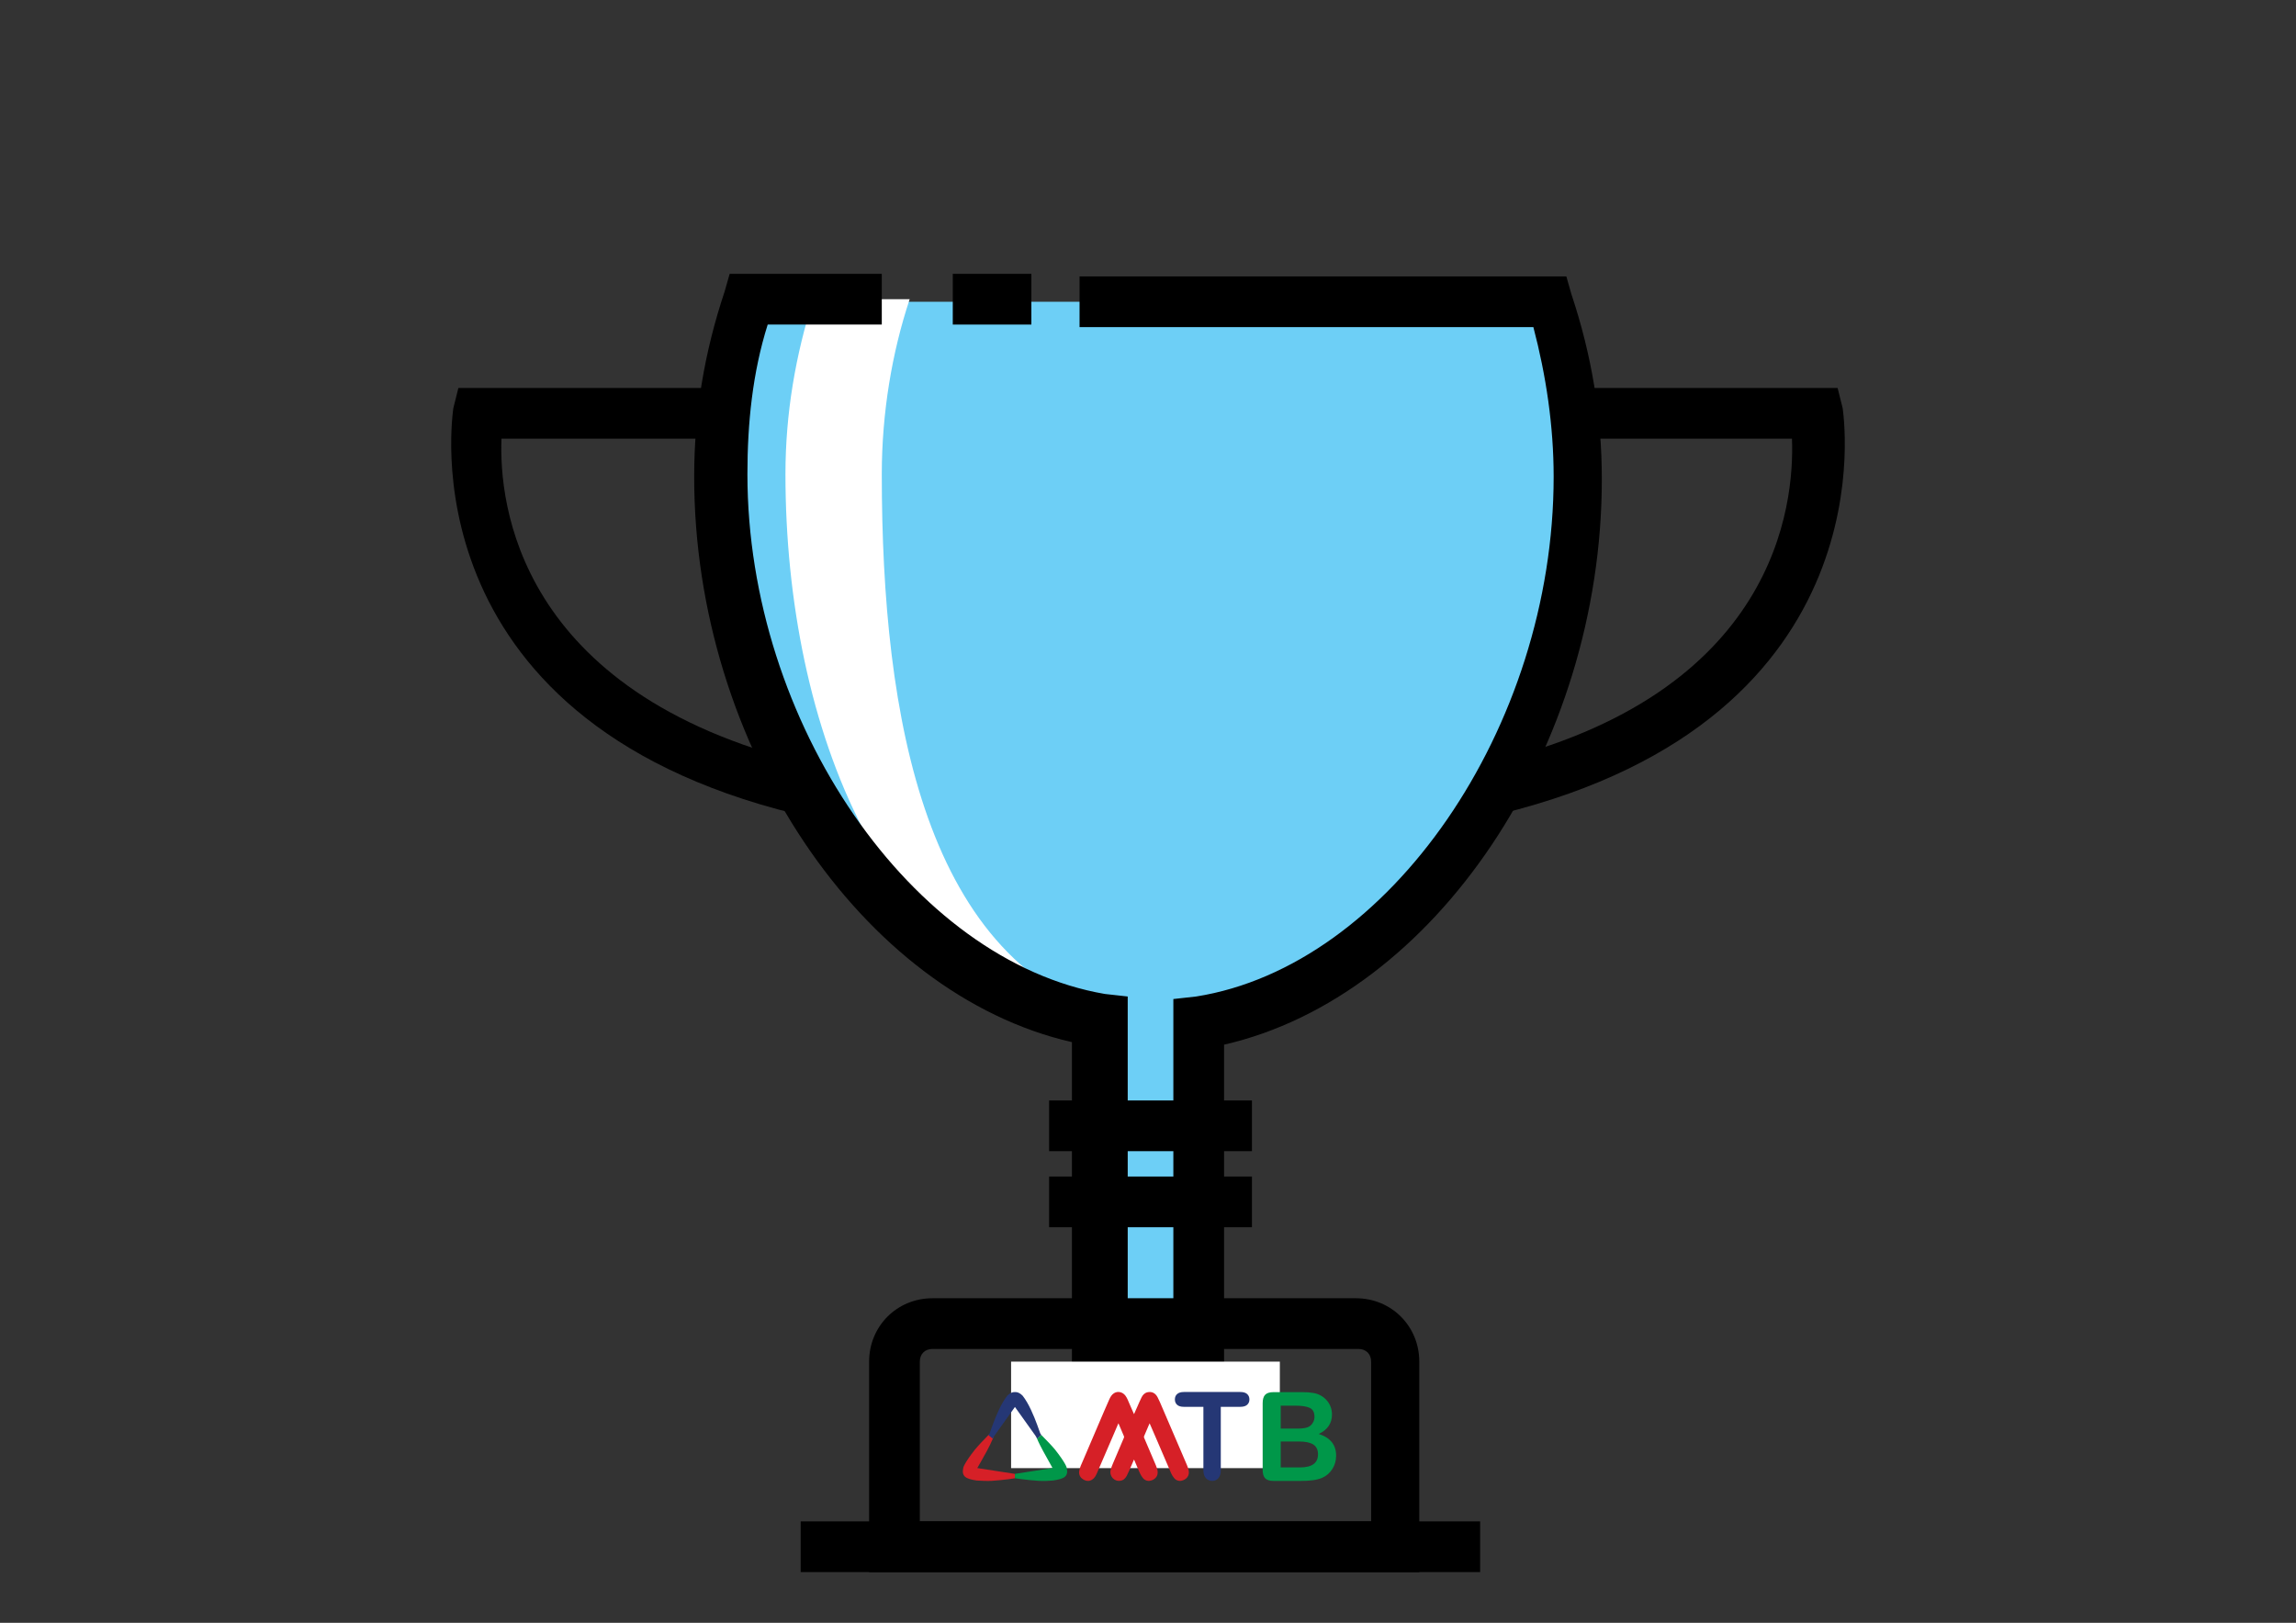 <?xml version="1.0" encoding="utf-8"?>
<!-- Generator: Adobe Illustrator 17.0.0, SVG Export Plug-In . SVG Version: 6.00 Build 0)  -->
<!DOCTYPE svg PUBLIC "-//W3C//DTD SVG 1.1//EN" "http://www.w3.org/Graphics/SVG/1.1/DTD/svg11.dtd">
<svg version="1.1" id="Layer_1" xmlns="http://www.w3.org/2000/svg" xmlns:xlink="http://www.w3.org/1999/xlink" x="0px" y="0px"
	 width="842.35px" height="595.3px" viewBox="0 0 842.35 595.3" enable-background="new 0 0 842.35 595.3" xml:space="preserve">
<rect x="0" y="0" width="842.35" height="595.3" fill="#333333" stroke="none"/>
<g id="Layer_1_1_">
	<g>
		<g>
			<g>
				<defs>
					<path id="SVGID_1_" d="M-1166.602,301.371h-102.317l-48.368-93.016c-3.721-7.441,1.86-15.813,9.302-15.813h35.346
						c2.791,0,5.581,0.93,7.441,3.721L-1166.602,301.371z"/>
				</defs>
				<clipPath id="SVGID_2_">
					<use xlink:href="#SVGID_1_"  overflow="visible"/>
				</clipPath>
			</g>
		</g>
		<g>
			<g>
				<defs>
					<path id="SVGID_3_" d="M-1166.602,301.371h-102.317l-48.368-93.016c-3.721-7.441,1.86-15.813,9.302-15.813h35.346
						c2.791,0,5.581,0.93,7.441,3.721L-1166.602,301.371z"/>
				</defs>
				<clipPath id="SVGID_4_">
					<use xlink:href="#SVGID_3_"  overflow="visible"/>
				</clipPath>
			</g>
		</g>
		<g>
			<g>
				<defs>
					<path id="SVGID_5_" d="M-1295.893,192.542h-11.162c-8.371,0-13.022,8.371-9.302,15.813l48.368,93.016h39.997l-66.041-104.178
						C-1295.893,196.263-1295.893,194.403-1295.893,192.542"/>
				</defs>
				<clipPath id="SVGID_6_">
					<use xlink:href="#SVGID_5_"  overflow="visible"/>
				</clipPath>
			</g>
		</g>
		<g>
			<g>
				<defs>
					<path id="SVGID_7_" d="M-1145.208,310.672H-1274.5l-50.228-98.597c-2.791-6.511-2.791-13.022,0.93-19.533
						c3.721-5.581,10.232-9.302,16.743-9.302h35.346c5.581,0,11.162,1.86,14.883,6.511L-1145.208,310.672z M-1263.338,292.999
						h76.273l-83.714-90.225l-0.93-0.93h-35.346c-0.93,0-0.93,0-0.93,0.93s0,0.93,0,1.86L-1263.338,292.999z"/>
				</defs>
				<clipPath id="SVGID_8_">
					<use xlink:href="#SVGID_7_"  overflow="visible"/>
				</clipPath>
			</g>
		</g>
		<g>
			<g>
				<defs>
					<path id="SVGID_9_" d="M-847.558,487.402c0,8.371-6.511,14.882-15.813,14.882c-8.371,0-15.813-6.511-15.813-14.882
						c0-8.371,6.511-14.883,15.813-14.883C-854.069,472.519-847.558,479.03-847.558,487.402"/>
				</defs>
				<clipPath id="SVGID_10_">
					<use xlink:href="#SVGID_9_"  overflow="visible"/>
				</clipPath>
			</g>
		</g>
		<g>
			<g>
				<path id="SVGID_21_" fill="#CCCCCC" d="M-974.059,145.104c0,4.651-3.721,7.441-7.441,7.441c-4.651,0-7.441-3.721-7.441-7.441
					s3.721-7.441,7.441-7.441C-976.85,136.733-974.059,140.454-974.059,145.104"/>
			</g>
			<g>
				<defs>
					<path id="SVGID_11_" d="M-974.059,145.104c0,4.651-3.721,7.441-7.441,7.441c-4.651,0-7.441-3.721-7.441-7.441
						s3.721-7.441,7.441-7.441C-976.85,136.733-974.059,140.454-974.059,145.104"/>
				</defs>
				<clipPath id="SVGID_12_">
					<use xlink:href="#SVGID_11_"  overflow="visible"/>
				</clipPath>
			</g>
		</g>
		<g>
			<g>
				<path id="SVGID_25_" fill="#CCCCCC" d="M-990.802,446.475c0,4.651-3.721,7.441-7.441,7.441c-4.651,0-7.441-3.721-7.441-7.441
					c0-4.651,3.721-7.441,7.441-7.441C-993.593,439.034-990.802,442.754-990.802,446.475"/>
			</g>
			<g>
				<defs>
					<path id="SVGID_13_" d="M-990.802,446.475c0,4.651-3.721,7.441-7.441,7.441c-4.651,0-7.441-3.721-7.441-7.441
						c0-4.651,3.721-7.441,7.441-7.441C-993.593,439.034-990.802,442.754-990.802,446.475"/>
				</defs>
				<clipPath id="SVGID_14_">
					<use xlink:href="#SVGID_13_"  overflow="visible"/>
				</clipPath>
			</g>
		</g>
		<g>
			<g>
				<defs>
					<path id="SVGID_15_" d="M-787.098,109.758c0,5.581-4.651,10.232-10.232,10.232c-5.581,0-10.232-4.651-10.232-10.232
						s4.651-10.232,10.232-10.232C-791.749,99.527-787.098,104.178-787.098,109.758"/>
				</defs>
				<clipPath id="SVGID_16_">
					<use xlink:href="#SVGID_15_"  overflow="visible"/>
				</clipPath>
			</g>
		</g>
		<g>
			<g>
				<defs>
					<path id="SVGID_17_" d="M-909.879,57.67c0,8.371-6.511,13.952-14.883,13.952s-14.883-6.511-14.883-13.952
						c0-8.371,6.511-13.952,14.883-13.952C-916.39,42.787-909.879,49.298-909.879,57.67"/>
				</defs>
				<clipPath id="SVGID_18_">
					<use xlink:href="#SVGID_17_"  overflow="visible"/>
				</clipPath>
			</g>
		</g>
		<g>
			<g>
				<defs>
					<path id="SVGID_19_" d="M-808.492,253.003h-0.93c-5.581-17.673-21.394-30.695-40.927-30.695c-8.371,0-16.743,2.79-23.254,6.511
						c-4.651-27.905-28.835-49.298-57.67-49.298c-26.044,0-48.368,17.673-55.809,40.927c-3.721-0.93-6.511-1.86-10.232-1.86
						c-20.463,0-37.206,14.883-39.997,33.486h-6.511c-16.743,0-29.765,13.022-29.765,29.765v1.86
						c0,16.743,13.952,29.765,29.765,29.765h236.26c16.743,0,29.765-13.022,29.765-29.765v-1.86
						C-778.727,266.955-791.749,253.003-808.492,253.003"/>
				</defs>
				<clipPath id="SVGID_20_">
					<use xlink:href="#SVGID_19_"  overflow="visible"/>
				</clipPath>
			</g>
		</g>
		<g>
			<g>
				<defs>
					<path id="SVGID_22_" d="M-808.492,324.625v-18.603c11.162,0,21.394-9.302,21.394-20.463v-1.86
						c0-11.162-9.302-20.463-21.394-20.463h-6.511l-2.791-6.511c-3.721-13.952-17.673-24.184-32.555-24.184
						c-6.511,0-13.022,1.86-18.603,5.581l-12.092,7.441l-1.86-13.952c-3.721-24.184-24.184-41.857-49.298-41.857
						c-21.394,0-40.927,13.952-47.438,34.416l-2.791,8.371l-8.371-1.86c-18.603-4.651-36.276,7.441-39.067,25.114l-0.93,7.441
						h-13.952c-7.441,0-13.952,3.721-17.673,10.232l-15.813-9.302c6.511-12.092,19.533-18.603,33.486-19.533
						c7.441-21.394,27.905-36.276,51.159-33.486c11.162-24.184,34.416-39.997,62.32-39.997c29.765,0,54.879,18.603,64.181,45.578
						c5.581-1.86,11.162-2.79,16.743-2.79c20.463,0,39.997,13.022,47.438,31.625c19.533,2.79,33.486,19.533,33.486,38.136v1.86
						C-769.425,306.952-787.098,324.625-808.492,324.625"/>
				</defs>
				<clipPath id="SVGID_23_">
					<use xlink:href="#SVGID_22_"  overflow="visible"/>
				</clipPath>
			</g>
		</g>
		<g>
			<g>
				<defs>
					<path id="SVGID_24_" d="M-901.507,229.749c-7.441-11.162-19.533-17.673-33.486-17.673c-7.441,0-13.952,1.86-20.463,5.581
						l-9.302-15.813c9.302-5.581,19.533-8.371,29.765-8.371c19.533,0,38.136,10.232,48.368,26.044L-901.507,229.749z"/>
				</defs>
				<clipPath id="SVGID_26_">
					<use xlink:href="#SVGID_24_"  overflow="visible"/>
				</clipPath>
			</g>
		</g>
		<g>
			<g>
				<defs>
					<path id="SVGID_27_" d="M-967.548,239.98h-18.603c0-6.511-5.581-12.092-12.092-12.092v-18.603
						C-981.501,210.215-967.548,223.238-967.548,239.98"/>
				</defs>
				<clipPath id="SVGID_28_">
					<use xlink:href="#SVGID_27_"  overflow="visible"/>
				</clipPath>
			</g>
		</g>
		<g>
			<g>
				<defs>
					<path id="SVGID_29_" d="M-1065.215,492.053h-0.93c-4.651-14.883-17.673-25.114-33.486-25.114
						c-7.441,0-13.022,1.86-18.603,5.581c-3.721-23.254-23.254-40.927-47.438-40.927c-21.394,0-39.997,13.952-45.578,33.486
						c-2.791-0.93-5.581-0.93-8.371-0.93c-16.743,0-29.765,12.092-32.555,27.905h-5.581c-13.952,0-25.114,11.162-25.114,24.184v1.86
						c0,13.952,11.162,24.184,25.114,24.184h193.473c13.952,0,25.114-11.162,25.114-24.184v-1.86
						C-1041.031,503.215-1052.193,492.053-1065.215,492.053"/>
				</defs>
				<clipPath id="SVGID_30_">
					<use xlink:href="#SVGID_29_"  overflow="visible"/>
				</clipPath>
			</g>
		</g>
		<g>
			<g>
				<defs>
					<path id="SVGID_31_" d="M-1225.202,543.211h-34.416c-13.952,0-25.114-11.162-25.114-24.184v-1.86
						c0-13.952,11.162-24.184,25.114-24.184h5.581c2.79-15.813,15.813-27.905,32.555-27.905c2.791,0,5.581,0,8.371,0.93
						c6.511-19.533,24.184-33.486,45.578-33.486c24.184,0,43.717,17.673,47.438,40.927c5.581-3.721,12.092-5.581,18.603-5.581
						c15.813,0,29.765,10.232,33.486,25.114h0.93c13.952,0,25.114,11.162,25.114,24.184v1.86c0,13.022-11.162,24.184-25.114,24.184
						h-37.206H-1225.202L-1225.202,543.211z"/>
				</defs>
				<clipPath id="SVGID_32_">
					<use xlink:href="#SVGID_31_"  overflow="visible"/>
				</clipPath>
			</g>
		</g>
		<g>
			<g>
				<defs>
					<rect id="SVGID_33_" x="-1293.103" y="423.221" width="261.374" height="129.292"/>
				</defs>
				<clipPath id="SVGID_34_">
					<use xlink:href="#SVGID_33_"  overflow="visible"/>
				</clipPath>
			</g>
		</g>
		<g>
			<g>
				<defs>
					<path id="SVGID_35_" d="M-1091.259,147.895L-1091.259,147.895c-3.72-9.302-12.092-15.813-22.324-15.813
						c-4.651,0-8.371,0.93-12.092,3.721c-1.86-14.883-14.883-26.044-29.765-26.044c-13.952,0-25.114,9.302-28.835,21.394
						c-1.86,0-3.72-0.93-5.581-0.93c-10.232,0-19.533,7.441-20.463,17.673h-3.721c-8.371,0-15.813,7.441-15.813,15.813v0.93
						c0,8.371,7.441,15.813,15.813,15.813h123.711c8.371,0,15.813-7.441,15.813-15.813v-0.93
						C-1075.446,154.406-1081.958,147.895-1091.259,147.895"/>
				</defs>
				<clipPath id="SVGID_36_">
					<use xlink:href="#SVGID_35_"  overflow="visible"/>
				</clipPath>
			</g>
		</g>
		<g>
			<g>
				<defs>
					<path id="SVGID_37_" d="M-1192.646,180.45h-22.324c-8.371,0-15.813-7.441-15.813-15.813v-0.93
						c0-8.371,7.441-15.813,15.813-15.813h3.721c1.86-10.232,10.232-17.673,20.463-17.673c1.86,0,3.721,0,5.581,0.93
						c3.721-12.092,15.813-21.394,28.835-21.394c14.883,0,27.905,11.162,29.765,26.044c3.721-1.86,7.441-3.721,12.092-3.721
						c10.232,0,18.603,6.511,21.394,15.813h0.93c8.371,0,15.813,7.441,15.813,15.813v0.93c0,8.371-7.441,15.813-15.813,15.813
						h-24.184L-1192.646,180.45L-1192.646,180.45z"/>
				</defs>
				<clipPath id="SVGID_38_">
					<use xlink:href="#SVGID_37_"  overflow="visible"/>
				</clipPath>
			</g>
		</g>
		<g>
			<g>
				<defs>
					<path id="SVGID_39_" d="M-1091.259,188.822h-123.711c-13.952,0-25.114-11.162-25.114-25.114
						c0-13.952,9.302-24.184,21.394-26.044c4.651-10.232,14.883-17.673,26.974-17.673c6.511-13.022,20.463-20.463,35.346-20.463
						c15.813,0,29.765,9.302,36.276,23.254c13.952-2.79,27.905,4.651,34.416,15.813c11.162,2.79,18.603,12.092,18.603,24.184
						C-1066.145,177.66-1077.307,188.822-1091.259,188.822z M-1214.04,157.196c-3.721,0-6.511,2.79-6.511,6.511
						c0,4.651,2.791,7.441,6.511,7.441h123.711c3.721,0,6.511-2.79,6.511-6.511c0-4.651-2.79-7.441-6.511-7.441h-6.511l-2.791-6.511
						c-1.86-8.371-13.022-12.092-19.533-7.441l-12.092,7.441l-1.86-13.952c-1.86-10.232-10.232-17.673-21.394-17.673
						c-9.302,0-17.673,5.581-20.463,14.882l-2.791,8.371l-8.371-1.86c-7.441-1.86-13.952,2.79-14.883,9.302l-0.93,7.441
						L-1214.04,157.196L-1214.04,157.196z"/>
				</defs>
				<clipPath id="SVGID_40_">
					<use xlink:href="#SVGID_39_"  overflow="visible"/>
				</clipPath>
			</g>
		</g>
		<g>
			<g>
				<defs>
					<path id="SVGID_41_" d="M-809.422,337.647h-10.232c-8.371-24.184-31.625-40.927-58.6-40.927h-418.57
						c0,57.67,46.508,104.177,104.177,104.177h263.234h112.549h5.581c15.813,0,28.835-13.022,28.835-28.835v-5.581
						C-780.587,350.669-793.609,337.647-809.422,337.647"/>
				</defs>
				<clipPath id="SVGID_42_">
					<use xlink:href="#SVGID_41_"  overflow="visible"/>
				</clipPath>
			</g>
		</g>
		<g>
			<g>
				<defs>
					<path id="SVGID_43_" d="M-1293.103,297.65h-2.79c0,57.67,46.508,104.177,104.177,104.177h263.234h112.549h5.581
						c15.813,0,28.835-13.022,28.835-28.835v-5.581c0-3.721-0.93-6.511-1.86-9.302c-3.721,11.162-14.883,19.533-26.975,19.533"/>
				</defs>
				<clipPath id="SVGID_44_">
					<use xlink:href="#SVGID_43_"  overflow="visible"/>
				</clipPath>
			</g>
			<g>
				<defs>
					<path id="SVGID_45_" d="M-1293.103,297.65h-2.79c0,57.67,46.508,104.177,104.177,104.177h263.234h112.549h5.581
						c15.813,0,28.835-13.022,28.835-28.835v-5.581c0-3.721-0.93-6.511-1.86-9.302c-3.721,11.162-14.883,19.533-26.975,19.533"/>
				</defs>
				<defs>
					<polyline id="SVGID_46_" points="-809.422,376.713 -815.933,376.713 -928.482,376.713 -1191.716,376.713 					"/>
				</defs>
				<clipPath id="SVGID_47_">
					<use xlink:href="#SVGID_45_"  overflow="visible"/>
				</clipPath>
				<clipPath id="SVGID_48_" clip-path="url(#SVGID_47_)">
					<use xlink:href="#SVGID_46_"  overflow="visible"/>
				</clipPath>
			</g>
		</g>
		<g>
			<g>
				<path id="SVGID_93_" d="M-809.422,410.199h-382.294c-62.32,0-113.479-50.228-113.479-112.549v-9.302h427.872
					c27.905,0,53.019,15.813,64.181,40.927h3.721c21.394,0,38.136,16.743,38.136,38.136v4.651
					C-772.216,393.456-788.958,410.199-809.422,410.199z M-1286.592,306.021c4.651,48.368,45.578,85.574,94.876,85.574h382.294
					c11.162,0,19.533-8.371,19.533-19.533v-5.581c0-11.162-8.371-19.533-19.533-19.533h-16.743l-1.86-5.581
					c-7.441-20.463-27.905-34.416-50.228-34.416h-408.339V306.021z"/>
			</g>
			<g>
				<defs>
					<path id="SVGID_49_" d="M-809.422,410.199h-382.294c-62.32,0-113.479-50.228-113.479-112.549v-9.302h427.872
						c27.905,0,53.019,15.813,64.181,40.927h3.721c21.394,0,38.136,16.743,38.136,38.136v4.651
						C-772.216,393.456-788.958,410.199-809.422,410.199z M-1286.592,306.021c4.651,48.368,45.578,85.574,94.876,85.574h382.294
						c11.162,0,19.533-8.371,19.533-19.533v-5.581c0-11.162-8.371-19.533-19.533-19.533h-16.743l-1.86-5.581
						c-7.441-20.463-27.905-34.416-50.228-34.416h-408.339V306.021z"/>
				</defs>
				<clipPath id="SVGID_50_">
					<use xlink:href="#SVGID_49_"  overflow="visible"/>
				</clipPath>
			</g>
		</g>
		<g>
			<g>
				<defs>
					<path id="SVGID_51_" d="M-1176.833,330.206h-120.92c-8.371,0-13.952-6.511-13.952-13.952v-4.651
						c0-7.441,6.511-13.952,13.952-13.952h120.92c8.371,0,13.952,6.511,13.952,13.952v4.651
						C-1162.881,323.694-1169.392,330.206-1176.833,330.206"/>
				</defs>
				<clipPath id="SVGID_52_">
					<use xlink:href="#SVGID_51_"  overflow="visible"/>
				</clipPath>
			</g>
		</g>
		<g>
			<g>
				<defs>
					<path id="SVGID_53_" d="M-941.504,412.989h-147.895c-8.371,0-13.952-6.511-13.952-13.952v-10.232
						c0-7.441,6.511-13.952,13.952-13.952h147.895c8.371,0,13.952,6.511,13.952,13.952v10.232
						C-927.552,406.478-933.132,412.989-941.504,412.989"/>
				</defs>
				<clipPath id="SVGID_54_">
					<use xlink:href="#SVGID_53_"  overflow="visible"/>
				</clipPath>
			</g>
		</g>
		<g>
			<g>
				<defs>
					<path id="SVGID_55_" d="M-1176.833,339.507h-120.92c-13.022,0-23.254-10.232-23.254-23.254v-4.651
						c0-13.022,10.232-23.254,23.254-23.254h120.92c13.022,0,23.254,10.232,23.254,23.254v4.651
						C-1153.58,329.275-1163.811,339.507-1176.833,339.507z M-1297.754,306.021c-2.791,0-5.581,1.86-5.581,5.581v4.651
						c0,2.79,2.79,5.581,5.581,5.581h120.92c2.791,0,5.581-1.86,5.581-5.581v-4.651c0-2.79-1.86-5.581-5.581-5.581H-1297.754z"/>
				</defs>
				<clipPath id="SVGID_56_">
					<use xlink:href="#SVGID_55_"  overflow="visible"/>
				</clipPath>
			</g>
		</g>
		<g>
			<g>
				<defs>
					<path id="SVGID_57_" d="M-941.504,422.291h-147.895c-13.022,0-23.254-10.232-23.254-23.254v-10.232
						c0-13.022,10.232-23.254,23.254-23.254h147.895c13.022,0,23.254,10.232,23.254,23.254v10.232
						C-918.25,412.059-928.482,422.291-941.504,422.291z M-1089.399,383.224c-2.791,0-5.581,1.86-5.581,5.581v10.232
						c0,2.79,2.79,5.581,5.581,5.581h147.895c2.791,0,5.581-1.86,5.581-5.581v-10.232c0-2.79-2.79-5.581-5.581-5.581H-1089.399z"/>
				</defs>
				<clipPath id="SVGID_58_">
					<use xlink:href="#SVGID_57_"  overflow="visible"/>
				</clipPath>
			</g>
		</g>
		<g>
			<g>
				<defs>
					<rect id="SVGID_59_" x="-1327.519" y="42.787" width="558.094" height="508.795"/>
				</defs>
				<clipPath id="SVGID_60_">
					<use xlink:href="#SVGID_59_"  overflow="visible"/>
				</clipPath>
			</g>
		</g>
	</g>
	<g id="XMLID_386_">
		<g id="XMLID_409_">
			<g id="XMLID_401_">
				<path id="XMLID_1820_" d="M291.883,298.58c-144.174-35.346-125.571-147.895-125.571-148.825l1.86-7.441h97.666v18.603h-81.854
					c-0.93,23.254,5.581,93.016,111.619,119.06L291.883,298.58z"/>
			</g>
			<g id="XMLID_404_">
				<path id="XMLID_1819_" d="M550.467,298.58l-4.651-18.603c106.038-25.114,112.549-94.876,111.619-119.06h-80.924v-18.603h97.666
					l1.86,7.441C676.038,150.685,694.641,263.234,550.467,298.58z"/>
			</g>
			<g id="XMLID_361_">
				<path id="XMLID_135_" fill="#6DCFF6" d="M578.371,174.869c0-22.324-3.721-44.648-10.232-64.181H274.21
					c-6.511,20.463-10.232,41.857-10.232,64.181c0,93.016,60.46,186.961,138.593,199.984v124.641h36.276V373.923
					C516.981,361.831,578.371,267.885,578.371,174.869z"/>
			</g>
			<g id="XMLID_405_">
				<path fill="#FFFFFF" d="M411.873,373.923c-72.552-19.533-88.365-110.689-88.365-199.984c0-22.324,3.721-44.648,10.232-64.181
					h-35.346c-6.511,20.463-10.232,41.857-10.232,64.181c0,93.016,37.206,186.961,115.339,199.984
					C402.572,373.923,408.153,374.853,411.873,373.923z"/>
			</g>
			<g id="XMLID_410_">
				<rect id="XMLID_1818_" x="349.553" y="100.457" width="28.835" height="18.603"/>
			</g>
			<g id="XMLID_363_">
				<path id="XMLID_1817_" d="M448.15,508.796H393.27V382.294c-77.203-17.673-138.593-108.828-138.593-207.425
					c0-23.254,3.721-45.578,11.162-67.901l1.86-6.511h55.809v18.603h-41.857c-5.581,17.673-7.441,36.276-7.441,54.879
					c0,91.155,60.46,178.59,131.152,190.682l8.371,0.93v123.711h16.743V366.482l8.371-0.93C509.54,354.39,570,266.955,570,174.869
					c0-18.603-2.79-37.206-7.441-54.879H396.061v-18.603h178.59l1.86,6.511c7.441,22.324,11.162,44.647,11.162,67.901
					c0,98.597-61.39,189.752-138.593,207.425v125.571H448.15z"/>
			</g>
			<g id="XMLID_406_">
				<rect id="XMLID_1816_" x="384.899" y="403.688" width="74.412" height="18.603"/>
			</g>
			<g id="XMLID_403_">
				<rect id="XMLID_1815_" x="384.899" y="431.593" width="74.412" height="18.603"/>
			</g>
			<g id="XMLID_407_">
				<path id="XMLID_1812_" d="M521.632,576.697H318.858v-77.203c0-13.022,10.232-23.254,23.254-23.254h155.336
					c13.022,0,23.254,10.232,23.254,23.254v77.203H521.632z M338.391,558.094h164.638v-58.6c0-2.79-1.86-4.651-4.651-4.651H342.112
					c-2.79,0-4.651,1.86-4.651,4.651v58.6H338.391z"/>
			</g>
			<g id="XMLID_393_">
				<rect x="370.947" y="499.494" fill="#FFFFFF" width="98.597" height="39.067"/>
			</g>
			<g id="XMLID_408_">
				<rect id="XMLID_2_" x="293.744" y="558.094" width="249.282" height="18.603"/>
			</g>
		</g>
	</g>
</g>
<g id="specctr">
	<g id="Text_Properties">
	</g>
</g>
<path fill-rule="evenodd" clip-rule="evenodd" fill="#D62027" d="M372.38,540.676v1.604c0,0-3.806,0.644-8.625,0.953
	c-1.73,0.074-3.577-0.029-5.393-0.121c-4.049-0.62-5.639-1.445-4.969-4.635c0,0,0.147-1.439,4.267-6.689
	c1.35-1.623,3.118-3.477,5.434-5.848l1.479,0.951c0,0-0.689,1.982-2.544,5.445c-1.596,2.923-3.489,6.201-3.489,6.201L372.38,540.676
	z"/>
<g>
	<g>
		<path fill="#253775" d="M381.645,525.803c0,0-0.449-1.305-1.153-3.209c-1.152-3.115-3.06-7.788-5.342-10.636
			c-1.01-1.013-1.95-1.353-2.79-1.301c-0.84-0.052-1.78,0.289-2.79,1.301c-2.282,2.848-4.19,7.521-5.342,10.636
			c-0.704,1.904-1.153,3.209-1.153,3.209l-0.438,0.654l1.605,1.307l0.533-1.01l7.585-10.632l7.586,10.632l0.546,1.01l1.578-1.307
			L381.645,525.803z"/>
	</g>
</g>
<path fill-rule="evenodd" clip-rule="evenodd" fill="#009749" d="M372.353,540.664v1.602c0,0,3.803,0.631,8.638,0.951
	c1.86,0.123,3.67,0.021,5.401-0.12c4.055-0.619,5.648-1.443,4.976-4.627c0,0-0.147-1.437-4.273-6.679
	c-1.352-1.621-2.708-2.996-5.028-5.363l-1.599,1.305c0,0,0.394,1.147,2.252,4.604c1.599,2.918,3.435,6.191,3.435,6.191
	L372.353,540.664z"/>
<path fill-rule="evenodd" clip-rule="evenodd" fill="#D62027" d="M416.05,518.744c0.393-0.884,0.757-1.71,1.126-2.534
	c0.545-1.218,1.053-2.455,1.654-3.645c0.455-0.901,1.133-1.616,2.184-1.846c1.545-0.337,2.846,0.267,3.674,1.835
	c0.592,1.123,1.079,2.304,1.582,3.472c3.086,7.171,6.162,14.346,9.241,21.52c0.342,0.796,0.624,1.609,0.656,2.485
	c0.049,1.36-0.728,2.439-2.127,2.981c-1.248,0.483-2.494,0.192-3.326-0.861c-0.413-0.523-0.784-1.105-1.05-1.715
	c-1.822-4.187-3.608-8.39-5.41-12.586c-0.772-1.797-1.555-3.59-2.334-5.384c-0.044-0.102-0.096-0.201-0.163-0.341
	c-0.182,0.42-0.349,0.806-0.515,1.192c-0.507,1.18-1.019,2.356-1.51,3.543c-0.062,0.15-0.063,0.372,0,0.521
	c1.442,3.399,2.897,6.793,4.35,10.188c0.331,0.773,0.603,1.564,0.642,2.413c0.064,1.385-0.707,2.481-2.113,3.027
	c-1.264,0.491-2.511,0.195-3.354-0.876c-0.404-0.514-0.758-1.089-1.03-1.685c-0.685-1.497-1.31-3.022-1.959-4.535
	c-0.061-0.143-0.127-0.285-0.229-0.512c-0.35,0.812-0.658,1.542-0.979,2.265c-0.542,1.22-1.046,2.46-1.654,3.645
	c-0.47,0.916-1.152,1.661-2.251,1.865c-2.323,0.432-4.251-1.618-3.68-3.972c0.186-0.771,0.49-1.52,0.799-2.253
	c1.345-3.183,2.713-6.356,4.064-9.537c0.061-0.143,0.094-0.35,0.038-0.484c-0.642-1.542-1.303-3.076-1.96-4.611
	c-0.023-0.054-0.059-0.103-0.109-0.189c-0.594,1.393-1.172,2.758-1.758,4.119c-2.042,4.743-4.08,9.488-6.135,14.225
	c-0.4,0.923-0.9,1.809-1.79,2.346c-1.156,0.697-2.305,0.493-3.375-0.221c-1.083-0.723-1.495-1.769-1.293-3.054
	c0.2-1.277,0.798-2.413,1.296-3.581c2.599-6.091,5.203-12.181,7.811-18.268c0.628-1.467,1.268-2.93,1.923-4.385
	c0.393-0.873,0.875-1.701,1.707-2.229c1.361-0.864,3.135-0.481,4.159,0.855c0.71,0.926,1.073,2.024,1.539,3.071
	c0.517,1.162,1.02,2.329,1.53,3.493C415.951,518.565,415.987,518.625,416.05,518.744z"/>
<path fill="#253775" d="M457.543,515.33c0.559-0.496,0.838-1.151,0.838-1.966c0-0.814-0.276-1.474-0.827-1.977
	c-0.552-0.503-1.394-0.755-2.526-0.755h-20.681c-1.074,0-1.894,0.244-2.46,0.733c-0.567,0.489-0.85,1.155-0.85,1.999
	c0,0.815,0.272,1.47,0.817,1.966c0.544,0.497,1.375,0.744,2.493,0.744h7.149v23.156c0,1.348,0.305,2.355,0.916,3.021
	c0.61,0.666,1.401,1,2.372,1c0.956,0,1.586-0.33,2.19-0.989c0.603-0.659,0.905-1.67,0.905-3.033v-23.156h7.15
	C456.145,516.075,456.983,515.827,457.543,515.33z"/>
<path fill="#009749" d="M481.655,543.003c1.28-0.17,2.412-0.463,3.398-0.878c1.574-0.696,2.824-1.773,3.751-3.232
	c0.927-1.459,1.39-3.099,1.39-4.921c0-3.939-2.126-6.59-6.377-7.953c3.236-1.511,4.855-3.895,4.855-7.153
	c0-0.948-0.155-1.848-0.463-2.699c-0.309-0.852-0.758-1.629-1.346-2.333c-0.588-0.703-1.265-1.285-2.03-1.744
	c-0.897-0.548-1.912-0.918-3.045-1.111c-1.133-0.192-2.472-0.289-4.016-0.289h-10.557c-1.398,0-2.409,0.315-3.034,0.944
	c-0.625,0.63-0.938,1.663-0.938,3.099v24.482c0,1.407,0.305,2.433,0.916,3.077c0.61,0.644,1.629,0.966,3.056,0.966h9.96
	C478.882,543.259,480.375,543.174,481.655,543.003z M481.831,529.907c1.147,0.741,1.721,1.933,1.721,3.577
	c0,3.214-2.214,4.821-6.642,4.821h-7.039v-9.509h6.819C478.97,528.796,480.684,529.167,481.831,529.907z M475.189,515.644
	c2.383,0,4.156,0.27,5.318,0.811c1.162,0.541,1.743,1.633,1.743,3.277c0,0.77-0.184,1.466-0.552,2.088
	c-0.471,0.874-1.151,1.466-2.041,1.777c-0.89,0.311-2.151,0.467-3.784,0.467h-6.002v-8.42H475.189z"/>
</svg>
